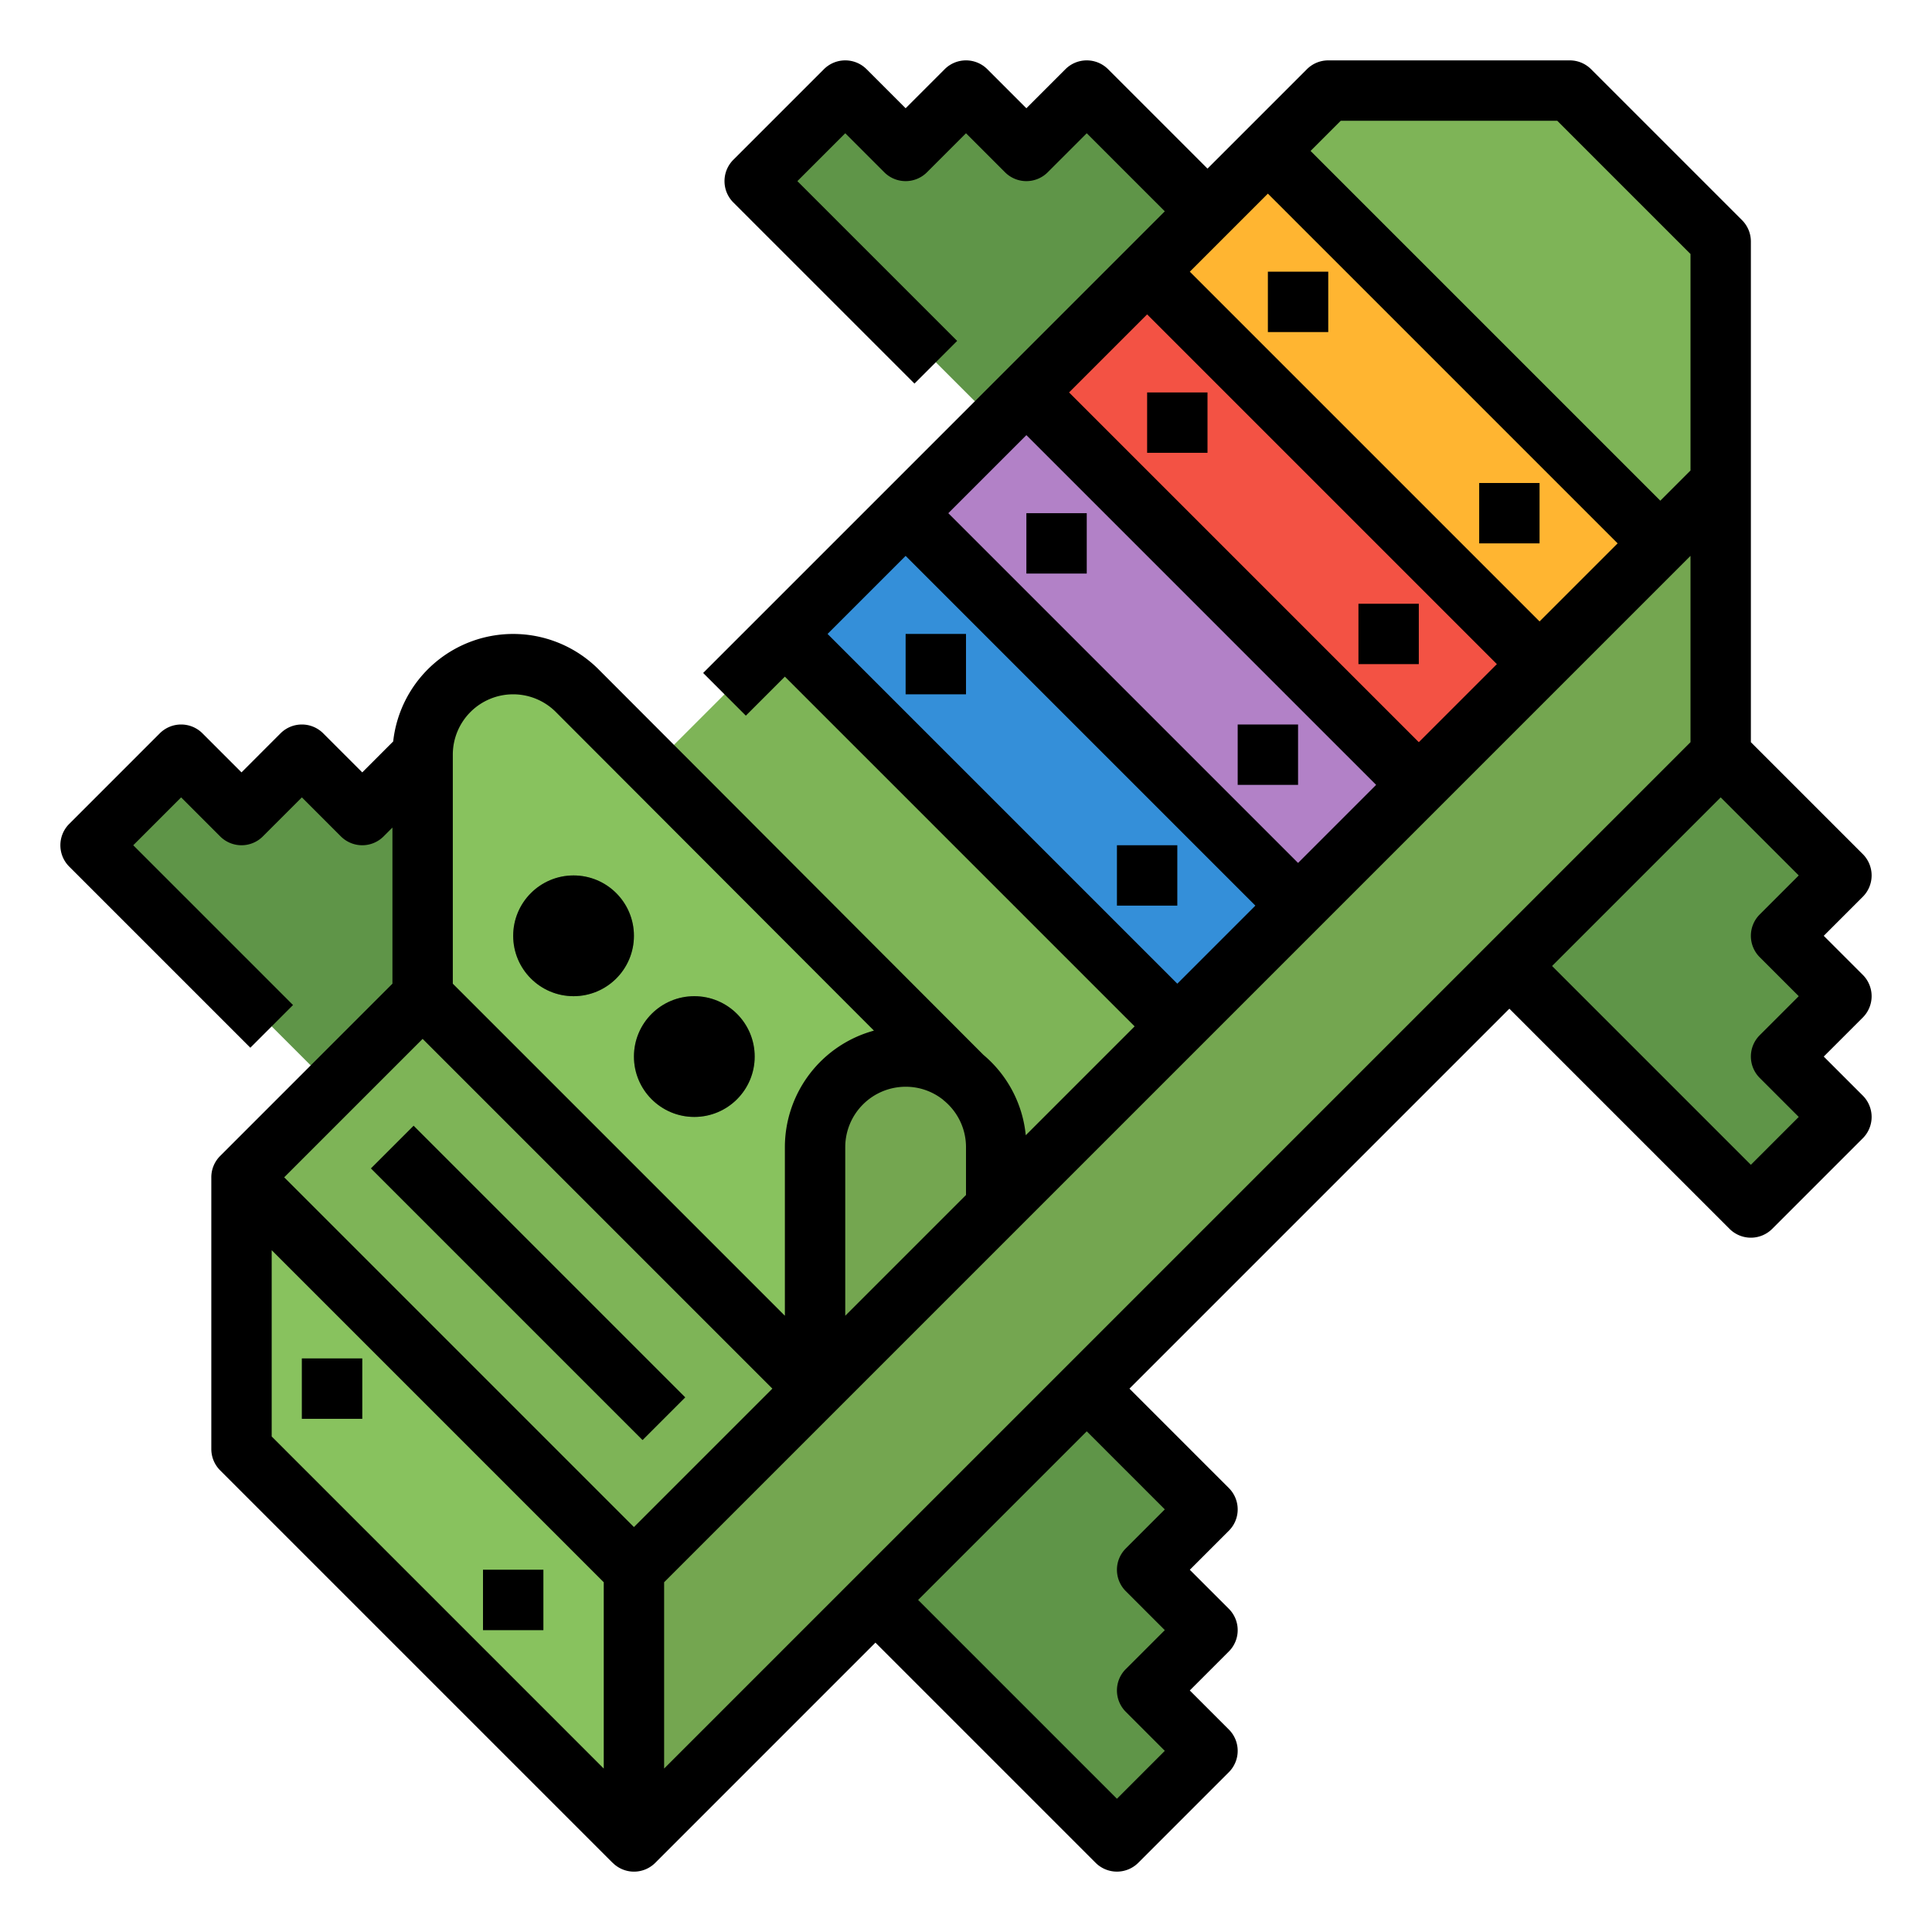 <svg height="512" viewBox="0 0 512 512" width="512" xmlns="http://www.w3.org/2000/svg"><g id="Filled_outline" data-name="Filled outline"><path d="m144 232-32-32-16 16-16-16-16 16-16-16-24 24 64 64z" fill="#5f9548"/><path d="m352 24-288 288 104 104 288-288v-64l-40-40z" fill="#7eb457"/><path d="m168 488 288-288v-72l-288 288z" fill="#74a650"/><path d="m64 384v-72l104 104v72z" fill="#88c25e"/><path d="m131.999 289.088h16.001v101.823h-16.001z" fill="#74a650" transform="matrix(.707 -.707 .707 .707 -199.411 198.579)"/><path d="m255.22 285.469-102.178-102.359a23.994 23.994 0 0 0 -41.042 16.89v64l104 104 48-48v-16a23.926 23.926 0 0 0 -8.78-18.531z" fill="#88c25e"/><path d="m216 368 48-48v-16a24 24 0 0 0 -24-24 24 24 0 0 0 -24 24z" fill="#74a650"/><g fill="#5f9548"><circle cx="152" cy="248" r="16"/><circle cx="184" cy="280" r="16"/><path d="m80 360h16v16h-16z"/><path d="m128 416h16v16h-16z"/></g><path d="m253.373 130.461h45.255v147.078h-45.255z" fill="#348fd9" transform="matrix(.707 -.707 .707 .707 -63.411 254.912)"/><path d="m285.373 98.461h45.255v147.078h-45.255z" fill="#b281c7" transform="matrix(.707 -.707 .707 .707 -31.411 268.167)"/><path d="m317.373 66.461h45.255v147.078h-45.255z" fill="#f35244" transform="matrix(.707 -.707 .707 .707 .589 281.421)"/><path d="m349.373 34.461h45.255v147.078h-45.255z" fill="#ffb531" transform="matrix(.707 -.707 .707 .707 32.589 294.676)"/><path d="m456 200 32 32-16 16 16 16-16 16 16 16-24 24-64-64z" fill="#5f9548"/><path d="m320 56-32-32-16 16-16-16-16 16-16-16-24 24 64 64z" fill="#5f9548"/><path d="m288 368 32 32-16 16 16 16-16 16 16 16-24 24-64-64z" fill="#5f9548"/><path d="m131.999 289.088h16.001v101.823h-16.001z" transform="matrix(.707 -.707 .707 .707 -199.411 198.579)"/><circle cx="152" cy="248" r="16"/><circle cx="184" cy="280" r="16"/><path d="m80 360h16v16h-16z"/><path d="m128 416h16v16h-16z"/><path d="m240 168h16v16h-16z"/><path d="m296 224h16v16h-16z"/><path d="m272 136h16v16h-16z"/><path d="m328 192h16v16h-16z"/><path d="m304 104h16v16h-16z"/><path d="m360 160h16v16h-16z"/><path d="m336 72h16v16h-16z"/><path d="m392 128h16v16h-16z"/><path d="m493.657 258.343-10.344-10.343 10.344-10.343a8 8 0 0 0 0-11.314l-29.657-29.657v-132.686a8 8 0 0 0 -2.343-5.657l-40-40a8 8 0 0 0 -5.657-2.343h-64a8 8 0 0 0 -5.657 2.343l-26.343 26.343-26.343-26.343a8 8 0 0 0 -11.314 0l-10.343 10.344-10.343-10.344a8 8 0 0 0 -11.314 0l-10.343 10.344-10.343-10.344a8 8 0 0 0 -11.314 0l-24 24a8 8 0 0 0 0 11.314l48 48 11.314-11.314-42.344-42.343 12.687-12.687 10.343 10.344a8 8 0 0 0 11.314 0l10.343-10.344 10.343 10.344a8 8 0 0 0 11.314 0l10.343-10.344 20.686 20.687-122.343 122.343 11.314 11.314 10.343-10.343 92.686 92.686-28.848 28.848a31.877 31.877 0 0 0 -11.215-21.29l-101.9-102.077a31.99 31.99 0 0 0 -54.523 19.008l-8.2 8.2-10.343-10.346a8 8 0 0 0 -11.314 0l-10.343 10.344-10.343-10.344a8 8 0 0 0 -11.314 0l-24 24a8 8 0 0 0 0 11.314l48 48 11.314-11.314-42.344-42.343 12.687-12.687 10.343 10.344a8 8 0 0 0 11.314 0l10.343-10.344 10.343 10.344a8 8 0 0 0 11.314 0l2.343-2.343v41.372l-45.657 45.657a7.979 7.979 0 0 0 -2.343 5.662v72a8 8 0 0 0 2.343 5.657l104 104 .014-.014a7.967 7.967 0 0 0 11.3.014l58.343-58.348 58.343 58.343a8 8 0 0 0 11.314 0l24-24a8 8 0 0 0 0-11.314l-10.344-10.343 10.344-10.343a8 8 0 0 0 0-11.314l-10.344-10.343 10.344-10.343a8 8 0 0 0 0-11.314l-26.343-26.343 100.686-100.686 58.343 58.343a8 8 0 0 0 11.314 0l24-24a8 8 0 0 0 0-11.314l-10.344-10.343 10.344-10.343a8 8 0 0 0 0-11.314zm-157.657-207.03 92.686 92.687-20.686 20.686-92.686-92.686zm8 177.373-92.686-92.686 20.686-20.686 92.686 92.686zm32-32-92.686-92.686 20.686-20.686 92.686 92.686zm-20.687-164.686h57.374l35.313 35.313v57.373l-8 8-92.686-92.686zm-136 136 20.687-20.686 92.686 92.686-20.686 20.686zm4.687 180.686v-44.686a16.019 16.019 0 0 1 16-16 15.855 15.855 0 0 1 9.667 3.248l.012-.017c.15.144.3.287.462.418a15.947 15.947 0 0 1 5.859 12.351v12.686zm-104-148.686a15.992 15.992 0 0 1 27.379-11.237l84.221 84.365a32.052 32.052 0 0 0 -23.6 30.872v44.687l-88-88zm-8 75.314 92.686 92.686-36.686 36.686-92.687-92.686zm-40 56 88 88v49.372l-88-88zm104 88 272-272v49.372l-272 272zm132.687-19.314-10.344 10.343a8 8 0 0 0 0 11.314l10.344 10.343-10.344 10.343a8 8 0 0 0 0 11.314l10.344 10.343-12.687 12.687-52.686-52.687 44.686-44.686zm157.656-146.343 10.344 10.343-10.344 10.343a8 8 0 0 0 0 11.314l10.344 10.343-12.687 12.687-52.686-52.687 44.686-44.686 20.687 20.686-10.344 10.343a8 8 0 0 0 0 11.314z"/></g></svg>